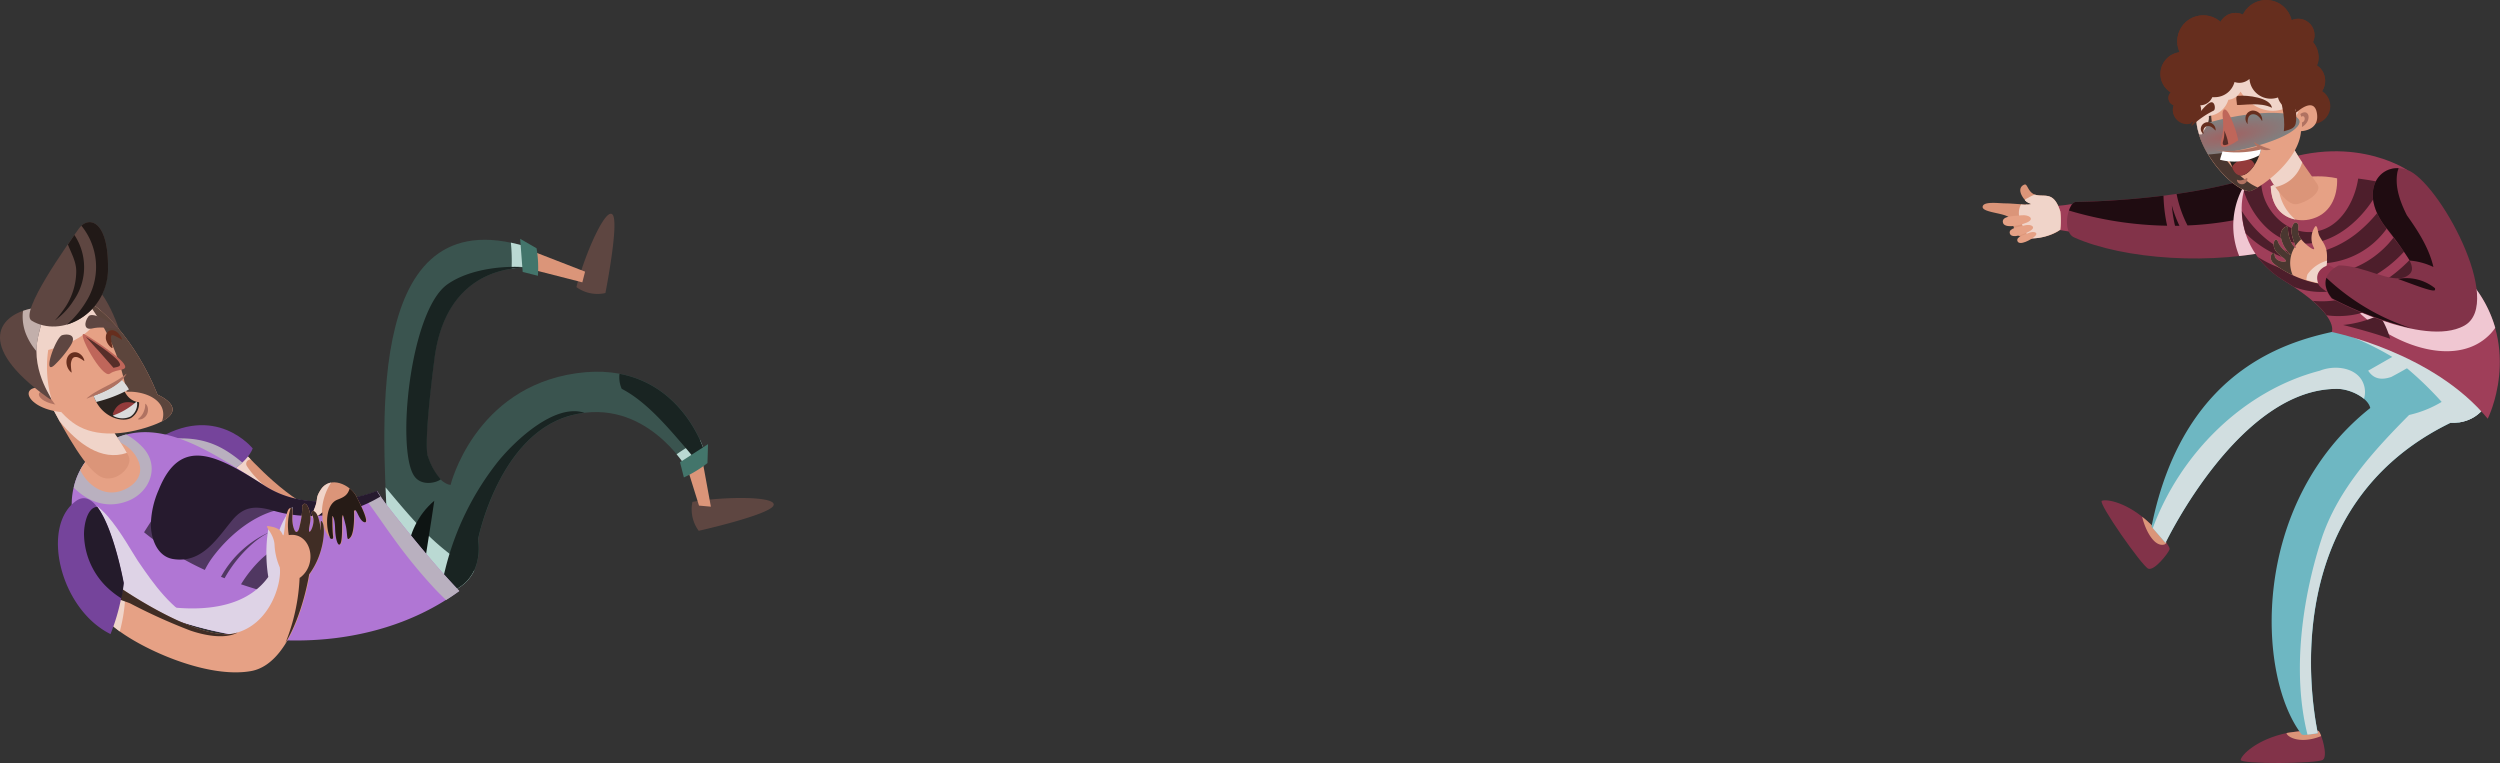 <svg xmlns="http://www.w3.org/2000/svg" xmlns:xlink="http://www.w3.org/1999/xlink" viewBox="0 0 446.35 136.23"><rect x="0" y="0" width="446.35" height="136.23" fill="#333333" stroke="none"/><defs><style>.cls-1{fill:none;}.cls-2{isolation:isolate;}.cls-3{fill:#823349;}.cls-4{fill:#db9579;}.cls-5{fill:#9f3e59;}.cls-6{fill:#f0d4c9;}.cls-11,.cls-27,.cls-31,.cls-35,.cls-42,.cls-6,.cls-9{mix-blend-mode:multiply;}.cls-7{fill:#e6a185;}.cls-8{fill:#6eb7c2;}.cls-9{fill:#d1dee0;}.cls-10{fill:#1f0c11;}.cls-10,.cls-12,.cls-13,.cls-20,.cls-24,.cls-28,.cls-29,.cls-33,.cls-34,.cls-36,.cls-37,.cls-38,.cls-40,.cls-43{mix-blend-mode:screen;}.cls-11{fill:#f0c7d2;}.cls-12{fill:#4d1e2b;}.cls-13{fill:#4a3730;}.cls-14{fill:#963550;}.cls-15,.cls-24{fill:#662e1e;}.cls-16{clip-path:url(#clip-path);}.cls-17{mix-blend-mode:hard-light;fill:url(#radial-gradient);}.cls-18{fill:#b07261;}.cls-19{fill:#bf665a;}.cls-20{fill:#572e29;}.cls-21{fill:#2b231f;}.cls-22{fill:#943b3b;}.cls-23{fill:#fff;}.cls-25{fill:#5e4641;}.cls-26{fill:#3a544f;}.cls-27{fill:#bad9d3;}.cls-28{fill:#0e1413;}.cls-29{fill:#192422;}.cls-30{fill:#75449b;}.cls-31{fill:#b9b0bf;}.cls-32{fill:#b076d4;}.cls-33{fill:#503761;}.cls-34{fill:#261a2e;}.cls-35{fill:#ded3e6;}.cls-36{fill:#261b16;}.cls-37{fill:#402d25;}.cls-38{fill:#241b2b;}.cls-39{fill:#43756b;}.cls-40{fill:#5c453c;}.cls-41{fill:#dbdbdb;}.cls-42{fill:#c2afab;}.cls-43{fill:#211917;}</style><clipPath id="clip-path" transform="translate(-1.88 -312.05)"><path class="cls-1" d="M395,328.42c-4.42,8.24,6.38,18.75,8.85,17.68s8.5-5.71,8.85-10.63c0,0,3.37-.07,2.84-3.21s-3.72-.07-3.72-.07a9.31,9.31,0,0,0-6.2-6.94C400.18,323.29,396.66,325.42,395,328.42Z"/></clipPath><radialGradient id="radial-gradient" cx="452.33" cy="203.07" r="6.55" gradientTransform="matrix(1.78, -0.35, 0.09, 0.45, -423.67, 403.3)" gradientUnits="userSpaceOnUse"><stop offset="0" stop-color="#a16262"/><stop offset="1" stop-color="gray"/></radialGradient></defs><title>33365 [Converted]</title><g class="cls-2"><g id="people"><path class="cls-3" d="M385.87,405.65c-4.11-4-8-4.55-8.73-4.18s7.19,11.67,8.29,12.11,3.59-2.79,3.81-3.45S385.87,405.65,385.87,405.65Z" transform="translate(-1.88 -312.05)"/><path class="cls-4" d="M388.36,409.25a2.78,2.78,0,0,0,.33-.27,41.77,41.77,0,0,0-2.82-3.33c-.52-.49-1-.94-1.53-1.33C384.9,406.7,386.51,409.84,388.36,409.25Z" transform="translate(-1.88 -312.05)"/><path class="cls-3" d="M410.32,442.89c-5.59,1.14-8.28,4-8.39,4.82s13.69.69,14.67,0-.26-4.54-.68-5.1S410.32,442.89,410.32,442.89Z" transform="translate(-1.88 -312.05)"/><path class="cls-4" d="M410.32,442.89l-.2.05c0,.55,2.23,2.11,6.18.53a3.58,3.58,0,0,0-.38-.82C415.5,442.09,410.32,442.89,410.32,442.89Z" transform="translate(-1.88 -312.05)"/><path class="cls-5" d="M368.53,348.82c1,1.63.46,3.39.58,4.22l2.69.43a7.71,7.71,0,0,1,0-5A20.85,20.85,0,0,1,368.53,348.82Z" transform="translate(-1.88 -312.05)"/><path class="cls-4" d="M369.73,349.81c-1.13-3.51-2.57-2.63-4.19-2.92s-1.61-2.09-2.2-1.89-1.17.86-.36,2.18,1.68,1.11,1.54,1.33-3.3-.15-4.55-.15-4-.42-4.11.6,3.74,1.09,4.7,1.89.58,2.5,1.9,3.38,5.58.22,7.27-1.18A14.19,14.19,0,0,0,369.73,349.81Z" transform="translate(-1.88 -312.05)"/><path class="cls-6" d="M369.73,353.05a14.19,14.19,0,0,0,0-3.24c-1.13-3.51-2.57-2.63-4.19-2.92a1.79,1.79,0,0,1-.35-.1,6.1,6.1,0,0,0-1.79,1c.66.69,1.24.57,1.12.76a5.75,5.75,0,0,1-1.8,0,3.2,3.2,0,0,0,0,3.07,10.52,10.52,0,0,0,1.57,3A9.62,9.62,0,0,0,369.73,353.05Z" transform="translate(-1.88 -312.05)"/><path class="cls-6" d="M363.83,347.44l-.43.31c.66.69,1.24.57,1.12.76a2.31,2.31,0,0,1-1,.05,8.62,8.62,0,0,0,4.35,2.53A12.52,12.52,0,0,1,363.83,347.44Z" transform="translate(-1.88 -312.05)"/><path class="cls-7" d="M359.46,351.66c.09,1.4,3.44.59,4.54,0s.08-1.32-1.21-1.17S359.38,350.56,359.46,351.66Z" transform="translate(-1.88 -312.05)"/><path class="cls-7" d="M360.7,353.68c.25,1.18,3,.09,3.84-.54s-.09-1.13-1.16-.85S360.5,352.77,360.7,353.68Z" transform="translate(-1.88 -312.05)"/><path class="cls-7" d="M362.07,355.08c.33.95,2.51-.26,3.16-.88s-.2-.93-1.07-.58S361.81,354.32,362.07,355.08Z" transform="translate(-1.88 -312.05)"/><path class="cls-8" d="M420.64,370.82c-7.92,1.6-28.61,5.38-34.63,35.25l2.5,2.9s13.38-28,31-27.48c1.65.05,5.07,1.38,5.56,3.4-21.42,17-20.35,47.75-12.25,58.29l.31.09a18.19,18.19,0,0,0,2.58-.32c-1.39-6.85-6.56-40.68,23.69-55.41,0,0,7,.75,7.78-7.88C447.2,379.66,439.57,372.45,420.64,370.82Z" transform="translate(-1.88 -312.05)"/><path class="cls-9" d="M444.27,377.58A19.86,19.86,0,0,1,432,386.14c-6.4,6.46-12.46,13.11-15.44,21.54-3.53,10.59-5.57,24.14-2.7,35.53.62-.06,1.23-.15,1.83-.26-1.39-6.85-6.56-40.68,23.69-55.41,0,0,7,.75,7.78-7.88A19.25,19.25,0,0,0,444.27,377.58Z" transform="translate(-1.88 -312.05)"/><path class="cls-9" d="M419.53,381.49a8.34,8.34,0,0,1,4.42,1.76,4.2,4.2,0,0,0-.13-2.78c-1.11-2.78-5-3.34-7.77-2.23-13.61,3.53-24.93,14.83-29.81,28.1l2.27,2.63S401.89,381,419.53,381.49Z" transform="translate(-1.88 -312.05)"/><path class="cls-9" d="M428.82,379.35a82.92,82.92,0,0,0,8.36-5.07c-1.09-.4-2.27-.79-3.56-1.15-3,1.69-5.93,3.41-8.93,5.1C425.79,379.9,427.3,379.86,428.82,379.35Z" transform="translate(-1.88 -312.05)"/><path class="cls-9" d="M447.2,379.66s-7.63-7.21-26.56-8.84l-1.61.33A54.22,54.22,0,0,1,429.38,376a61.86,61.86,0,0,1,11.47,11.46C442.94,387.19,446.65,385.8,447.2,379.66Z" transform="translate(-1.88 -312.05)"/><path class="cls-3" d="M372.51,348.11c-1.42,0-2.59,5.32-.29,6.34,8.73,3.89,24.8,5.14,37.46,1.88,0,0-.4-11.46-2-13.87C407.71,342.46,396.75,347.53,372.51,348.11Z" transform="translate(-1.88 -312.05)"/><path class="cls-10" d="M407.71,342.46s-5.48,2.52-17.22,4.22a21.12,21.12,0,0,0,1.95,5.62,57.16,57.16,0,0,0,16.72-3.2C408.86,346.3,408.39,343.51,407.71,342.46Z" transform="translate(-1.88 -312.05)"/><path class="cls-10" d="M390.21,352.36l.79,0a21.13,21.13,0,0,1-1.36-3.64A24.68,24.68,0,0,0,390.21,352.36Z" transform="translate(-1.88 -312.05)"/><path class="cls-10" d="M372.51,348.11c-.49,0-.94.66-1.24,1.53a64.47,64.47,0,0,0,17.53,2.71,28.25,28.25,0,0,1-.65-5.36A152.51,152.51,0,0,1,372.51,348.11Z" transform="translate(-1.88 -312.05)"/><path class="cls-11" d="M407.71,342.46A37,37,0,0,1,403.3,344a14.3,14.3,0,0,0-1.63,13.76,57,57,0,0,0,8-1.43S409.28,344.87,407.71,342.46Z" transform="translate(-1.88 -312.05)"/><path class="cls-5" d="M405,342.37c-3.68,1.76-5.44,13.62,4.65,19.78s8.54,9.18,8.54,9.18,18.07,3.56,27.85,15.48c0,0,6.26-12.43-2.54-23.75s-11.89-20.69-11.89-20.69S420.66,334.92,405,342.37Z" transform="translate(-1.88 -312.05)"/><path class="cls-11" d="M440.3,358.64a20,20,0,0,1-6.48,5.72c-4.35,2.61-10.73,1.82-15.17-1.85,5.73,9.61,20.92,16.6,27.94,9.07a9.59,9.59,0,0,0,.79-1,21.89,21.89,0,0,0-3.85-7.5C442.35,361.54,441.28,360.06,440.3,358.64Z" transform="translate(-1.88 -312.05)"/><path class="cls-12" d="M411.58,355.38c5.53,1,10.59-2.77,13.6-7.11a32.56,32.56,0,0,0,2.15-3.6c-1.46-.3-2.94-.55-4.42-.74-.53,3.58-2.61,7.69-6.12,9.05-5.67,2.21-11.33-3.2-11.18-8.72-.87.15-1.74.31-2.59.5a9.87,9.87,0,0,0-.51,1.48C403.92,350.49,407.32,354.63,411.58,355.38Z" transform="translate(-1.88 -312.05)"/><path class="cls-12" d="M428.77,351.73a31.6,31.6,0,0,0,2.82-6c-.73-.2-1.47-.4-2.21-.57a24,24,0,0,1-7,8.76c-4.06,3.08-9.95,5-14.54,1.81a19.65,19.65,0,0,1-5.69-6,14.26,14.26,0,0,0,.69,4C410.16,361.07,422.88,361.37,428.77,351.73Z" transform="translate(-1.88 -312.05)"/><path class="cls-12" d="M419.62,363.77a24.28,24.28,0,0,0,2.34-.72c-.76-.63-1.54-1.25-2.34-1.83a31.55,31.55,0,0,1,5.33.51,22.71,22.71,0,0,0,7.85-6.84,40.11,40.11,0,0,0,2.63-4.22c-.79-1.48-1.45-2.81-2-3.94a25.83,25.83,0,0,1-5.16,8.88c-6.37,6.9-16.09,6.91-23.32,2.29a16.32,16.32,0,0,0,4.71,4.25l.19.12,1.58,1A13.65,13.65,0,0,0,419.62,363.77Z" transform="translate(-1.88 -312.05)"/><path class="cls-12" d="M423.43,364.38a19.89,19.89,0,0,1-5.35,1.38,16.47,16.47,0,0,1-3.29,0,15,15,0,0,1,2.48,2.58,15.7,15.7,0,0,0,8.59-1.25A23.15,23.15,0,0,0,423.43,364.38Z" transform="translate(-1.88 -312.05)"/><path class="cls-12" d="M420.21,370.07c2.82.73,5.67,1.5,8.41,2.47a15.65,15.65,0,0,0-1.93-4.26A19.78,19.78,0,0,1,420.21,370.07Z" transform="translate(-1.88 -312.05)"/><path class="cls-12" d="M437.91,355c-.53-.86-1-1.69-1.48-2.49a29.34,29.34,0,0,1-4.7,6.32,27.28,27.28,0,0,1-4.33,3.5,25.77,25.77,0,0,1,3.68,1.35,31.52,31.52,0,0,0,6.09-7.42C437.43,355.8,437.66,355.38,437.91,355Z" transform="translate(-1.88 -312.05)"/><path class="cls-12" d="M438.93,356.58a39.53,39.53,0,0,1-3.27,4.67,26.68,26.68,0,0,1-3.05,3.15c.59.33,1.17.68,1.74,1.06,2.77-1.35,4.38-4.36,5.23-7.89C439.36,357.23,439.14,356.91,438.93,356.58Z" transform="translate(-1.88 -312.05)"/><path class="cls-7" d="M407.3,345.3c.22,5.69,4.57,6.42,6.85,5.95,3.78-.78,5.11-4.09,5-7.35C419.11,343.9,414.05,342.46,407.3,345.3Z" transform="translate(-1.88 -312.05)"/><path class="cls-6" d="M408.65,344.78c-.44.16-.89.33-1.35.52.16,4,2.32,5.52,4.39,5.94A8.59,8.59,0,0,1,408.65,344.78Z" transform="translate(-1.88 -312.05)"/><path class="cls-7" d="M417.19,359.8c.52-3.52-.32-4-1.18-5.57-.36-.66-.31-2.05-.77-1.76a3.64,3.64,0,0,0-.32,3.65c.73,1.26-1.79-.57-2.44-1.74s0-1.76-.35-2.35c-.49-.82-1.6.51-.87,2.64s.59,1.78,0,1.18a5.69,5.69,0,0,1-.89-3.09c0-.73-1.76.22-1.17,2.06a5.32,5.32,0,0,0,1.54,2.56c.44.59-1.69-.87-2.13-2.12s-1.54.66,0,2.05c.73.66,1.32,1,1.39,1.32s-1.92.17-2-1-1.54.45,0,1.62a18.83,18.83,0,0,0,9,3.59l1.23-2.2Z" transform="translate(-1.88 -312.05)"/><path class="cls-13" d="M411.57,356.18l-.31-.33a5.69,5.69,0,0,1-.89-3.09c0-.73-1.76.22-1.17,2.06a5.32,5.32,0,0,0,1.54,2.56c.44.59-1.69-.87-2.13-2.12s-1.54.66,0,2.05c.73.66,1.32,1,1.39,1.32s-1.92.17-2-1-1.54.45,0,1.62a16.67,16.67,0,0,0,3.22,1.92A5.4,5.4,0,0,1,411.57,356.18Z" transform="translate(-1.88 -312.05)"/><path class="cls-13" d="M412.75,354.76l-.14-.19a2.14,2.14,0,0,1-.13-.19c-.64-1.18,0-1.76-.35-2.35-.49-.82-1.6.51-.87,2.64l.43,1.3A5.49,5.49,0,0,1,412.75,354.76Z" transform="translate(-1.88 -312.05)"/><path class="cls-6" d="M418.22,360.61l-1-.81c.07-.45.11-.86.14-1.22a6.45,6.45,0,0,0-3.5,2.45,3.84,3.84,0,0,0-.2,1,25.17,25.17,0,0,0,3.36.77Z" transform="translate(-1.88 -312.05)"/><path class="cls-14" d="M419.12,360.17l-1.49-.8s-2.88.73-1.81,3.44c.27.71,2.4,1.87,2.4,1.87S417.17,363.25,419.12,360.17Z" transform="translate(-1.88 -312.05)"/><path class="cls-3" d="M431.64,342.37c-4.65-1.65-8.8,3.55-4,10.06,3.79,5.09,6.46,7.65,3.82,9s-7.49-2-12-2c0,0-4.46,1.88-1.31,5.93,0,0,16.36,8.87,23.69,4.84S437.22,344.35,431.64,342.37Z" transform="translate(-1.88 -312.05)"/><path class="cls-10" d="M436.34,359.72c-.76-3.36-2.75-6.45-4.74-9.24-1.11-2.22-2.22-5-1.67-7.77.06-.23.13-.43.2-.63-3.94-.19-6.75,4.56-2.45,10.35a61.91,61.91,0,0,1,4.44,6.14A12.18,12.18,0,0,1,436.34,359.72Z" transform="translate(-1.88 -312.05)"/><path class="cls-10" d="M430,361.85c2.47.87,6.52,2.52,6.63,1.95a2.85,2.85,0,0,0,0-.29A8.18,8.18,0,0,0,430,361.85Z" transform="translate(-1.88 -312.05)"/><path class="cls-10" d="M418.22,365.3a61.34,61.34,0,0,0,14.17,5.35,40.29,40.29,0,0,1-15.15-9C416.93,362.58,417,363.79,418.22,365.3Z" transform="translate(-1.88 -312.05)"/><path class="cls-15" d="M417.93,331a3.19,3.19,0,1,1-3.18-3.19A3.18,3.18,0,0,1,417.93,331Z" transform="translate(-1.88 -312.05)"/><path class="cls-4" d="M415.63,344.94c-.94-1.41-3.71-5-4.82-7.54l-5,3.81c1.44,3.38,4.24,7.56,6.06,7.3S416.57,346.35,415.63,344.94Z" transform="translate(-1.88 -312.05)"/><path class="cls-6" d="M412.72,341.59l.2-.54a27.45,27.45,0,0,1-2.11-3.65l-5,3.81a24.31,24.31,0,0,0,2.32,4.23A6.22,6.22,0,0,0,412.72,341.59Z" transform="translate(-1.88 -312.05)"/><path class="cls-7" d="M395,328.42c-4.42,8.24,6.38,18.75,8.85,17.68s8.5-5.71,8.85-10.63c0,0,3.37-.07,2.84-3.21s-3.72-.07-3.72-.07a9.31,9.31,0,0,0-6.2-6.94C400.18,323.29,396.66,325.42,395,328.42Z" transform="translate(-1.88 -312.05)"/><path class="cls-13" d="M397.86,325.48a7.44,7.44,0,0,0-2.82,2.94c-4.42,8.24,6.38,18.75,8.85,17.68a10.7,10.7,0,0,0,1.09-.57c-.38-.18-.76-.37-1.15-.6A15.89,15.89,0,0,1,397.86,325.48Z" transform="translate(-1.88 -312.05)"/><g class="cls-16"><path class="cls-17" d="M412.43,333.65c.32,1.64-4.64,4-11.09,5.27s-11.93,1-12.25-.66,4.63-4,11.08-5.27S412.11,332,412.43,333.65Z" transform="translate(-1.88 -312.05)"/></g><path class="cls-6" d="M411.86,332.19a9.31,9.31,0,0,0-6.2-6.94c-5.48-2-9,.17-10.62,3.17a9.7,9.7,0,0,0-.51,7.62H395c.48-1,1.39-1.94,1.24-3.28a4.1,4.1,0,0,0,3.49-2.89,2.79,2.79,0,0,0,2.18-1.47c1.63,2.65,4.87,4.25,7.93,3a5.37,5.37,0,0,1,.7,2.67,4.5,4.5,0,0,0,1.72-2.17A4,4,0,0,0,411.86,332.19Z" transform="translate(-1.88 -312.05)"/><path class="cls-18" d="M412.57,332.41a2.36,2.36,0,0,1,.17.5c.69-.5.91.8.13,1a4.73,4.73,0,0,1,0,.82C414.75,333.64,414.2,331.26,412.57,332.41Z" transform="translate(-1.88 -312.05)"/><path class="cls-15" d="M403.15,334.18a1.52,1.52,0,0,1-.34-1.27,1.5,1.5,0,0,1,.37-.73,1.53,1.53,0,0,1,.83-.39,1.7,1.7,0,0,1,1.77,1.84l-.06,0a2.62,2.62,0,0,0-.67-.84,1.33,1.33,0,0,0-1-.34.9.9,0,0,0-.76.62,2.42,2.42,0,0,0-.1,1.07Z" transform="translate(-1.88 -312.05)"/><path class="cls-15" d="M397.41,335.35a2.6,2.6,0,0,0-.65-.59,1.11,1.11,0,0,0-.81-.18.79.79,0,0,0-.61.51,1.21,1.21,0,0,0,0,.84l-.06,0a1,1,0,0,1-.45-1.06,1.17,1.17,0,0,1,.33-.63,1.29,1.29,0,0,1,.67-.36,1.41,1.41,0,0,1,1.22.4,1.39,1.39,0,0,1,.41,1Z" transform="translate(-1.88 -312.05)"/><path class="cls-19" d="M398.76,331.92c-.26.67.43,2.82-.26,4.95-1,3.05,3,.22,3,.22C401.06,334.94,399.38,330.33,398.76,331.92Z" transform="translate(-1.88 -312.05)"/><path class="cls-20" d="M399.58,337a10.55,10.55,0,0,0-.59-1.66,4.85,4.85,0,0,1-.17,1.81c-.33,1,.3.9.9.62C399.68,337.5,399.63,337.24,399.58,337Z" transform="translate(-1.88 -312.05)"/><path class="cls-21" d="M405.57,338.37a18,18,0,0,1-6.23.7,4.83,4.83,0,0,1-.12.85,4,4,0,0,1,1.19,2c1.23,3.41,4.47.29,5.2-3.42Z" transform="translate(-1.88 -312.05)"/><path class="cls-22" d="M400.39,341.83a.32.32,0,0,1,0,.09c.88,2.43,2.77,1.54,4.06-.52a4.1,4.1,0,0,0-.55-.71A2.8,2.8,0,0,0,400.39,341.83Z" transform="translate(-1.88 -312.05)"/><path class="cls-23" d="M405.57,338.37a17.63,17.63,0,0,1-6.86.64c-.16.52-.32,1-.47,1.56a9.68,9.68,0,0,0,7-.78,4.23,4.23,0,0,0,.34-1.29Z" transform="translate(-1.88 -312.05)"/><path class="cls-18" d="M405,338.16a17.85,17.85,0,0,1-3.47.73,15.41,15.41,0,0,1-4.18-.09,15.56,15.56,0,0,0,4.2.46,18.42,18.42,0,0,0,4.23-.58A3,3,0,0,1,405,338.16Z" transform="translate(-1.88 -312.05)"/><path class="cls-18" d="M404.34,337.4a9.47,9.47,0,0,0,1.41.74c.48.22,1,.37,1.49.55l0,.06a2.28,2.28,0,0,1-.88.1,2.58,2.58,0,0,1-.82-.19,2.74,2.74,0,0,1-.71-.47,2,2,0,0,1-.5-.74Z" transform="translate(-1.88 -312.05)"/><path class="cls-18" d="M403.12,343.87a1,1,0,0,1-.19.7,1,1,0,0,1-.55.35,1,1,0,0,1-.7-.1.76.76,0,0,1-.41-.64l0-.06a1.18,1.18,0,0,0,.9.08,2.27,2.27,0,0,0,.87-.39Z" transform="translate(-1.88 -312.05)"/><path class="cls-15" d="M401.46,329.16c-.55,0-.19,1.06-.19,1.63,1.1.09,4.14-.57,6.25.51C407.24,329.46,403.09,329,401.46,329.16Z" transform="translate(-1.88 -312.05)"/><path class="cls-15" d="M393.34,334.4a15.75,15.75,0,0,1,3.75-2.59c.4-.16.28-1.6-.43-1.5C395.5,330.47,392.27,335.3,393.34,334.4Z" transform="translate(-1.88 -312.05)"/><path class="cls-15" d="M409,328.33c-.11,1.89,1,4.08.63,7.16,2.19-.57,2.28-.91,2.2-3.3C411.81,330.9,409.09,327.29,409,328.33Z" transform="translate(-1.88 -312.05)"/><path class="cls-15" d="M415.59,323.73a4.14,4.14,0,0,0,.25-1.41,4.31,4.31,0,0,0-1-2.76,3,3,0,0,0,.27-1.23,2.91,2.91,0,0,0-4.09-2.67,4.64,4.64,0,0,0-8.69-1,3.06,3.06,0,0,0-4,1.3,4.64,4.64,0,0,0-7.29,5.42,3.89,3.89,0,0,0-1.59,7.17,1.31,1.31,0,0,0-.41,1,1.35,1.35,0,0,0,.94,1.29,2.42,2.42,0,0,0-.16.85,2.53,2.53,0,0,0,5.05,0,2.6,2.6,0,0,0-.15-.84,2.34,2.34,0,0,0,2.14-1.45,3.44,3.44,0,0,0,.46,0,3.63,3.63,0,0,0,3.51-2.71,2.66,2.66,0,0,0,.85.15,2.75,2.75,0,0,0,1.82-.7,3.81,3.81,0,0,0,3.8,3.53,3.93,3.93,0,0,0,1.29-.22,2.88,2.88,0,0,0,5.46.37,3.36,3.36,0,0,0,1.54-6.08Z" transform="translate(-1.88 -312.05)"/><path class="cls-24" d="M415.8,323.9a7.5,7.5,0,0,1,.26,2.4,4.62,4.62,0,0,1-1.6,3.42,3.34,3.34,0,0,0,1.34-5.82Z" transform="translate(-1.88 -312.05)"/><path class="cls-24" d="M392.25,326.65c-.74-2.06-.1-5.24,1.17-6.52,2.07-2.1,5.28-3,7.59-1.76,1-2.05,3-3.6,5.45-3.15,2.75.5,3.65,2.19,4.06,4.34,2.33-.52,4.33,1.44,5.15,3.92a4.07,4.07,0,0,0,.17-1.16,4.31,4.31,0,0,0-1-2.76,3,3,0,0,0,.27-1.23,2.91,2.91,0,0,0-4.09-2.67,4.64,4.64,0,0,0-8.69-1,3.06,3.06,0,0,0-4,1.3,4.64,4.64,0,0,0-7.29,5.42,3.89,3.89,0,0,0-1.59,7.17,1.31,1.31,0,0,0-.41,1,1.35,1.35,0,0,0,.94,1.29,2.42,2.42,0,0,0-.16.85,2.52,2.52,0,0,0,2.53,2.52,2.65,2.65,0,0,0,.84-.15C391,332.11,390.35,328.54,392.25,326.65Z" transform="translate(-1.88 -312.05)"/><path class="cls-25" d="M104.79,363.31a6.41,6.41,0,0,0,5.18,1.06s2.49-12.6,1.28-14S106.31,357.36,104.79,363.31Z" transform="translate(-1.88 -312.05)"/><path class="cls-25" d="M125.51,401.65a6.43,6.43,0,0,0,1.12,5.17s12.53-2.82,13.34-4.5S131.57,400.64,125.51,401.65Z" transform="translate(-1.88 -312.05)"/><polygon class="cls-4" points="94.76 44.73 104.46 48.5 103.97 50.41 95.07 48.13 94.76 44.73"/><polygon class="cls-4" points="125.05 80.23 126.92 90.46 124.8 90.27 122.31 82.27 125.05 80.23"/><path class="cls-26" d="M104.78,378.69c-18.21,2.6-22.46,19.95-22.46,19.95-2.67-.41-4.06-5.06-4.06-5.06s-1-.78,1.14-17.48c2.38-18.48,18-16.17,18-16.17l-.07-3.34C66.82,345.83,70.24,388.08,71,405.41l8.3,13.06c9.73-1.21,7.94-10.12,7.94-10.12S90.94,389.5,104,386.17s20.49,9.45,20.49,9.45l3.28-2.72S123,376.08,104.78,378.69Z" transform="translate(-1.88 -312.05)"/><path class="cls-27" d="M122.68,393.16a19.74,19.74,0,0,1,1.79,2.46l3.28-2.72a18,18,0,0,0-.88-2.27A32.62,32.62,0,0,0,122.68,393.16Z" transform="translate(-1.88 -312.05)"/><path class="cls-27" d="M93.22,360a16.4,16.4,0,0,1,4.17-.09l-.07-3.34a32.73,32.73,0,0,0-4.23-1.2A32.35,32.35,0,0,1,93.22,360Z" transform="translate(-1.88 -312.05)"/><path class="cls-27" d="M78,407.29c-2.59-2.6-4.93-5.42-7.28-8.23.09,2.34.2,4.49.28,6.35l8.3,13.06c4.22-.52,6.28-2.5,7.25-4.57A43.43,43.43,0,0,1,78,407.29Z" transform="translate(-1.88 -312.05)"/><path class="cls-28" d="M74.43,410.85l2.87,4.5c.64-4.62,1.44-9.19,2.12-13.9C76.41,404,75.1,407.28,74.43,410.85Z" transform="translate(-1.88 -312.05)"/><path class="cls-29" d="M123.65,391.27c.82.94,1.66,1.94,2.47,3l1.63-1.35s-3.36-11.89-15.26-14.13a5.06,5.06,0,0,0,.39,2.68C117.11,383.65,120.81,388,123.65,391.27Z" transform="translate(-1.88 -312.05)"/><path class="cls-29" d="M81.77,362.81c-6.69,4.71-9.12,29.27-6,34.13,1.26,2,4,1.33,4.8.69a11.26,11.26,0,0,1-2.26-4.05s-1-.78,1.14-17.48c2.38-18.48,18-16.17,18-16.17h0C92.51,359.26,85.85,359.94,81.77,362.81Z" transform="translate(-1.88 -312.05)"/><path class="cls-29" d="M90.85,394.39a50.15,50.15,0,0,0-9.48,19.33c-.38,1.51-.72,3-1,4.57,8.5-1.72,6.85-9.94,6.85-9.94S90.94,389.5,104,386.17a18.9,18.9,0,0,1,2.23-.42C100.92,384,93.84,390.73,90.85,394.39Z" transform="translate(-1.88 -312.05)"/><path class="cls-4" d="M44.7,392,42,396.94c7,5,17.44,6.58,17.44,6.58C53.64,401.69,47.16,394.67,44.7,392Z" transform="translate(-1.88 -312.05)"/><path class="cls-6" d="M52.73,401.65c-2.43-1.83-5.14-3.82-6.79-6.42a.76.76,0,0,1,.71-1.14c-.79-.81-1.45-1.53-1.95-2.06L42,396.94a38.69,38.69,0,0,0,11.46,5.21Z" transform="translate(-1.88 -312.05)"/><path class="cls-30" d="M29.51,390.74,42,396.94s4-2.21,5-4.82C47,392.12,40.33,383.76,29.51,390.74Z" transform="translate(-1.88 -312.05)"/><path class="cls-31" d="M42.49,392.66c-4.18-2.66-8.12-2.61-12.82-2l-.16.1L42,396.94a17.31,17.31,0,0,0,3.15-2.3A24,24,0,0,0,42.49,392.66Z" transform="translate(-1.88 -312.05)"/><path class="cls-32" d="M80.35,413.71c-3.09-3.55-6.11-7.24-9-10.94a29.58,29.58,0,0,1-2.12-3c-5.07,1.81-13.17,3.44-20-.91-10.79-6.92-20.68-13.71-29.77-6.7S13.74,416.43,33.94,423c19.6,6.35,37.85,3.41,49.91-5.44Q82.07,415.66,80.35,413.71Z" transform="translate(-1.88 -312.05)"/><path class="cls-31" d="M68.2,402.61c1.3,1.79,2.54,3.62,3.84,5.4a92.63,92.63,0,0,0,7.48,9.17c.64.67,1.29,1.32,2,2,.82-.51,1.61-1.05,2.38-1.61q-1.78-1.87-3.5-3.82c-3.09-3.55-6.11-7.24-9-10.94a29.58,29.58,0,0,1-2.12-3c-.79.28-1.66.56-2.59.81C67.16,401.23,67.7,401.92,68.2,402.61Z" transform="translate(-1.88 -312.05)"/><path class="cls-33" d="M47.34,408.8a14.15,14.15,0,0,1,3.24-2,18.59,18.59,0,0,0-9.25,8.24l.65.25A23.26,23.26,0,0,1,47.34,408.8Z" transform="translate(-1.88 -312.05)"/><path class="cls-33" d="M48.45,411.94a22.59,22.59,0,0,0-3.54,4.43,88.24,88.24,0,0,0,9,2.52,14,14,0,0,0,.79-3.6c.27-1.42.53-2.84.74-4.26.14-.91.27-1.81.39-2.72C53.17,409,50.61,409.85,48.45,411.94Z" transform="translate(-1.88 -312.05)"/><path class="cls-33" d="M51.16,403.16a17.54,17.54,0,0,1-2.86-1.46,106.27,106.27,0,0,0-12.55-7.38c-2.6,4.32-5.45,8.5-8.15,12.76a50.15,50.15,0,0,0,10.85,6.73,15.86,15.86,0,0,1,1.19-2C42.3,408.14,46.49,404.4,51.16,403.16Z" transform="translate(-1.88 -312.05)"/><path class="cls-34" d="M30.23,399.47a16.24,16.24,0,0,0-1.42,6.38c.08,2.41,1.12,5.5,3.91,6,5.11.87,7.8-3.48,10.56-6.84,2.15-2.62,4.22-2.69,7.32-1.81A23.93,23.93,0,0,0,64.79,403a25.16,25.16,0,0,0,5-2.29c-.21-.32-.42-.64-.61-1-5.07,1.81-13.17,3.44-20-.91C40.56,393.24,34.11,389.84,30.23,399.47Z" transform="translate(-1.88 -312.05)"/><path class="cls-35" d="M52.42,418.82c1.28-4.14,1.4-11.95,1.68-16.28a14.24,14.24,0,0,0-2.32,4.09c-.17,1-1.17.85-2-.12a27,27,0,0,0,0,8.55c-6.31,8.75-21.3,4.85-24.15,4.15A37.1,37.1,0,0,0,33.94,423a69.33,69.33,0,0,0,15.12,3.14A33.11,33.11,0,0,0,52.42,418.82Z" transform="translate(-1.88 -312.05)"/><path class="cls-31" d="M24.64,401.52c4.05-1.53,5.93-6.32,2.63-9.7a12.62,12.62,0,0,0-2.88-2.21,13.83,13.83,0,0,0-4.92,2.5,12,12,0,0,0-4.42,7C17.53,401.58,20.87,402.94,24.64,401.52Z" transform="translate(-1.88 -312.05)"/><path class="cls-35" d="M37.13,423.25c-4.83-2.74-7.59-6.59-10.65-11.08-1.68-2.47-8.89-16.32-11.41-7.4,0,0-.08.06-.12.08,1.26,6.92,7.29,14.33,19,18.12,2,.65,4,1.2,6,1.66C39,424.22,38,423.76,37.13,423.25Z" transform="translate(-1.88 -312.05)"/><path class="cls-7" d="M19.47,392.11A12,12,0,0,0,16.21,396c1.33,2.67,4.14,4.73,7.24,3.71,2.22-.73,4.1-2.56,3.25-5.06a6.12,6.12,0,0,0-4.51-3.93l-.38-.05A14.76,14.76,0,0,0,19.47,392.11Z" transform="translate(-1.88 -312.05)"/><path class="cls-4" d="M59.13,399.51c1.7-2.67,5.31-.88,6.36,1.14s2.51,5,1.49,4.63-1.39-2.85-1.81-1.94c0,0,.18,3.64-.63,4.64s-.46-.56-.89-2.3-.46-1.83-.57-1.4.14,3.82-.28,4.73-1-.43-1-2.57-.5-2.26-.5-2.26,0,2.51.14,3.68-2.18-.41-2-4.34c-1.5,1.24-2.3,1.65-1.32-.85C58.73,401,58.15,401.06,59.13,399.51Z" transform="translate(-1.88 -312.05)"/><path class="cls-6" d="M61,398.21a2.76,2.76,0,0,0-1.87,1.3c-1,1.55-.4,1.49-1.05,3.16-1,2.47-.19,2.1,1.27.89A10.09,10.09,0,0,1,61,398.21Z" transform="translate(-1.88 -312.05)"/><path class="cls-36" d="M65.49,400.65a4.45,4.45,0,0,0-1.19-1.4c-.32,1.19-1,1.56-2.15,2-2.24.86-2.15,4.91-1.38,6.69a1.09,1.09,0,0,1,0,.17c.36.28.63.21.58-.26-.15-1.17-.14-3.68-.14-3.68s.44.12.5,2.26.62,3.48,1,2.57.17-4.29.28-4.73.11-.43.57,1.4.08,3.29.89,2.3.63-4.64.63-4.64c.42-.91.8,1.59,1.81,1.94S66.54,402.67,65.49,400.65Z" transform="translate(-1.88 -312.05)"/><path class="cls-7" d="M59.49,405.4c-.53-1.06-.28.66-.33,1.2s.05-.54-.46-2.15-1.58-1.42-1-.24-.62,3.53-.65,2.55.59-1.92,0-3.73-1.36-.81-1.21-.31a13.84,13.84,0,0,1-.45,3.21c-.18,1.07-.73,1.76-1.16.11s.33-3.73-.63-3.24-.83,5.79-1.28,4.66-1.51-1.31-2.49-1.47,1,1.26,1.07,3.41a11.49,11.49,0,0,0,.93,3.94c.4,2.78-1.7,10.27-8.09,11.78s-20.14-7.92-20.14-7.92L22,423.79c4.39,3.8,16.68,9.53,24.72,8.07s10.45-17.27,10.45-17.27C59.75,411,60,406.46,59.49,405.4Z" transform="translate(-1.88 -312.05)"/><path class="cls-6" d="M23.4,424.28a29,29,0,0,0,.87-6.68c-.39-.25-.6-.4-.6-.4L22,423.79c.38.32.81.66,1.29,1C23.31,424.62,23.36,424.45,23.4,424.28Z" transform="translate(-1.88 -312.05)"/><path class="cls-37" d="M25.18,419.81a100.81,100.81,0,0,0,10.6,4.79c2.29.81,6.17,1.68,8.55.38l-.52.14c-6.39,1.51-20.14-7.92-20.14-7.92l-.48,1.86C24,419.38,24.8,419.63,25.18,419.81Z" transform="translate(-1.88 -312.05)"/><path class="cls-37" d="M59.49,405.4c-.53-1.06-.28.66-.33,1.2s.05-.54-.46-2.15-1.58-1.42-1-.24-.62,3.53-.65,2.55.59-1.92,0-3.73-1.36-.81-1.21-.31a13.84,13.84,0,0,1-.45,3.21c-.18,1.07-.73,1.76-1.16.11s.22-3.43-.45-3.3a10,10,0,0,0-.34,4.85c3.87-.61,5.33,5,2.09,7.54l-.16.1a35,35,0,0,1-2.54,11.63c3.15-5.13,4.25-12.27,4.25-12.27C59.75,411,60,406.46,59.49,405.4Z" transform="translate(-1.88 -312.05)"/><path class="cls-30" d="M15.69,401.34c-6.63,4.26-3.26,19.36,5.92,23.92a36,36,0,0,0,2.33-9.12S20.71,398.34,15.69,401.34Z" transform="translate(-1.88 -312.05)"/><path class="cls-38" d="M16.89,407.79a13.43,13.43,0,0,0,3.67,8.69,15.37,15.37,0,0,0,3,2.41,27.17,27.17,0,0,0,.42-2.75s-1.77-9.75-4.73-13.6C17.31,402.64,16.79,406.24,16.89,407.79Z" transform="translate(-1.88 -312.05)"/><path class="cls-39" d="M94.75,354.69l.45,5.91,2.72.69a21,21,0,0,0-.24-4.91Z" transform="translate(-1.88 -312.05)"/><path class="cls-39" d="M128.29,391.35l-5,3.22.69,2.72a21,21,0,0,0,4.21-2.56Z" transform="translate(-1.88 -312.05)"/><path class="cls-4" d="M24.86,393.52c-.86-1.94-3.19-4.69-4.61-7.73l-10.07-2.92c3.82,7.38,7.17,13,9.68,14.3S25.72,395.47,24.86,393.52Z" transform="translate(-1.88 -312.05)"/><path class="cls-6" d="M10.18,382.87q1.21,2.34,2.35,4.41c3.16,3.85,7.41,7.2,12,5.63-1-1.89-3-4.39-4.31-7.12Z" transform="translate(-1.88 -312.05)"/><path class="cls-25" d="M17.86,363.53c1.88-2,6.13,8.21,6.1,10.8s-3.42-4.5-7.16-6.66S17.86,363.53,17.86,363.53Z" transform="translate(-1.88 -312.05)"/><path class="cls-7" d="M11.34,381.63c-6.55-1.86-5.41,3.26,1.49,4Z" transform="translate(-1.88 -312.05)"/><path class="cls-18" d="M10.39,382.05c-2.27-.75-2.4,1.68,1.78,2.29Z" transform="translate(-1.88 -312.05)"/><path class="cls-7" d="M7.17,374.1c1.48,6.47,4.92,11.7,8.29,13.79,3.61,2.25,8.64,1.8,13,.34C37,385.42,30,382.51,30,382.51s-4.4-11.95-13.15-17.2C14.08,363.68,6.55,371.42,7.17,374.1Z" transform="translate(-1.88 -312.05)"/><path class="cls-6" d="M19.86,367.54a21.78,21.78,0,0,0-3.06-2.23c-2.72-1.63-10.25,6.11-9.63,8.79a28.06,28.06,0,0,0,3.92,9.28,21,21,0,0,1-.6-8.85C14.39,373.5,19,371.47,19.86,367.54Z" transform="translate(-1.88 -312.05)"/><path class="cls-40" d="M30,382.51s-4.35-11.83-13-17.12A37.7,37.7,0,0,1,24.48,382c3.27-.19,7.41,1.51,6.39,5.08,0,.08-.05.14-.07.22C35.46,384.79,30,382.51,30,382.51Z" transform="translate(-1.88 -312.05)"/><path class="cls-25" d="M11.63,377.21a19.49,19.49,0,0,0,2.58-3.06c1.69-2.28-.07-2.58-1.22-2.26S9.32,379.33,11.63,377.21Z" transform="translate(-1.88 -312.05)"/><path class="cls-25" d="M22.67,370.35c-.42-.28-4.21-2.84-5-1.81s-.84,2.53.68,2.15C20.75,370.1,24.11,371.32,22.67,370.35Z" transform="translate(-1.88 -312.05)"/><path class="cls-15" d="M21.83,374.17a2.61,2.61,0,0,1-.84-1,2.74,2.74,0,0,1-.21-.63,2.29,2.29,0,0,1,0-.39,1.33,1.33,0,0,1,.16-.6,1,1,0,0,1,.38-.4,1.26,1.26,0,0,1,.51-.15,1.43,1.43,0,0,1,.57.12,2.38,2.38,0,0,1,.57.4,3,3,0,0,1,.69,1.09l0,.08c-.34-.17-.67-.36-1-.54a4.52,4.52,0,0,0-.5-.23c-.17-.05-.35-.07-.4.06a1,1,0,0,0-.06.51,5.43,5.43,0,0,0,.06.55c.07.36.15.73.23,1.1Z" transform="translate(-1.88 -312.05)"/><path class="cls-15" d="M16.88,376.5a4.89,4.89,0,0,0-1.07-.64,1.16,1.16,0,0,0-.58-.06.65.65,0,0,0-.44.32,2.22,2.22,0,0,0-.25,1.18,8.72,8.72,0,0,0,.14,1.24l-.08,0a2.44,2.44,0,0,1-.78-1.25,2.38,2.38,0,0,1-.07-.77,1.89,1.89,0,0,1,.29-.9,1.73,1.73,0,0,1,.42-.44,1.44,1.44,0,0,1,1.6,0,2,2,0,0,1,.88,1.23Z" transform="translate(-1.88 -312.05)"/><path class="cls-21" d="M26.71,383.86a3.14,3.14,0,0,1-1.32,2.74c-1.48,1-5.44.09-6.81-3.9a14.84,14.84,0,0,0,5-2.82C24,383.83,26.71,383.86,26.71,383.86Z" transform="translate(-1.88 -312.05)"/><path class="cls-41" d="M18.58,382.7a7,7,0,0,0,.49,1.11,23.74,23.74,0,0,0,5.83-2.23,6.09,6.09,0,0,0-1.31-1.7A14.84,14.84,0,0,1,18.58,382.7Z" transform="translate(-1.88 -312.05)"/><path class="cls-22" d="M23.52,386.61a6.65,6.65,0,0,0,2.85-2.29v-.1S23.17,382.65,22,386A4.29,4.29,0,0,0,23.52,386.61Z" transform="translate(-1.88 -312.05)"/><path class="cls-41" d="M26.28,383.73A12.6,12.6,0,0,1,22,386.26a3.41,3.41,0,0,0,3.18.16A2.7,2.7,0,0,0,26.36,384Z" transform="translate(-1.88 -312.05)"/><path class="cls-18" d="M24.46,378.82a5.62,5.62,0,0,1-1.39,1.6,11,11,0,0,1-1.79,1.16c-1.27.64-2.6,1.12-3.91,1.64l0-.06a9.93,9.93,0,0,1,1.78-1.23c.3-.19.61-.34.91-.51s.62-.31.91-.48a9.42,9.42,0,0,0,.89-.47c.3-.14.58-.33.87-.49a13.41,13.41,0,0,0,1.69-1.19Z" transform="translate(-1.88 -312.05)"/><path class="cls-18" d="M26.51,386.86a3.2,3.2,0,0,0,.57-.53,2.81,2.81,0,0,0,.41-.66,3.58,3.58,0,0,0,.25-.74,4,4,0,0,0,.07-.78h.08a1.4,1.4,0,0,1,.4.89,1.76,1.76,0,0,1-.15.93,1.68,1.68,0,0,1-.62.73,1.3,1.3,0,0,1-1,.22Z" transform="translate(-1.88 -312.05)"/><path class="cls-19" d="M16.94,371.72c.59.25,5.9,3.68,7,5.19s-1.09.87-2.45,1.86S15.41,371.06,16.94,371.72Z" transform="translate(-1.88 -312.05)"/><path class="cls-20" d="M22.14,377.72c.88-.2,1.57-.22.92-1.13-.87-1.2-4.8-3.79-5.86-4.4C18.87,374,20.53,375.85,22.14,377.72Z" transform="translate(-1.88 -312.05)"/><path class="cls-25" d="M8.25,367c-6.82,1-10.76,6.72,1.93,15.89,2.62,1.89-1.79-2-1.8-8.21C8.37,370.76,11.18,366.57,8.25,367Z" transform="translate(-1.88 -312.05)"/><path class="cls-42" d="M8.25,367a12.87,12.87,0,0,0-2.24.54,4.37,4.37,0,0,0-.08.71,8.61,8.61,0,0,0,.49,3.18,11,11,0,0,0,2,3.36v-.11C8.37,370.76,11.18,366.57,8.25,367Z" transform="translate(-1.88 -312.05)"/><path class="cls-25" d="M7.53,369.3c5.16,3.14,13.56-1,13.63-9.48s-3.51-9.39-5.26-6.88S5.19,367.88,7.53,369.3Z" transform="translate(-1.88 -312.05)"/><path class="cls-43" d="M15.16,354,14,355.71c.64,1.6,1.54,3.15,1.49,4.89a11.78,11.78,0,0,1-1.87,6.17,20.79,20.79,0,0,1-1.95,2.51A12.72,12.72,0,0,0,15,365.74,10.4,10.4,0,0,0,15.16,354Z" transform="translate(-1.88 -312.05)"/><path class="cls-43" d="M16.41,352.35a11.65,11.65,0,0,1,1.25,12.85A17.58,17.58,0,0,1,13.83,370a10.35,10.35,0,0,0,7.33-10.17C21.23,352.1,18.26,350.65,16.41,352.35Z" transform="translate(-1.88 -312.05)"/></g></g></svg>